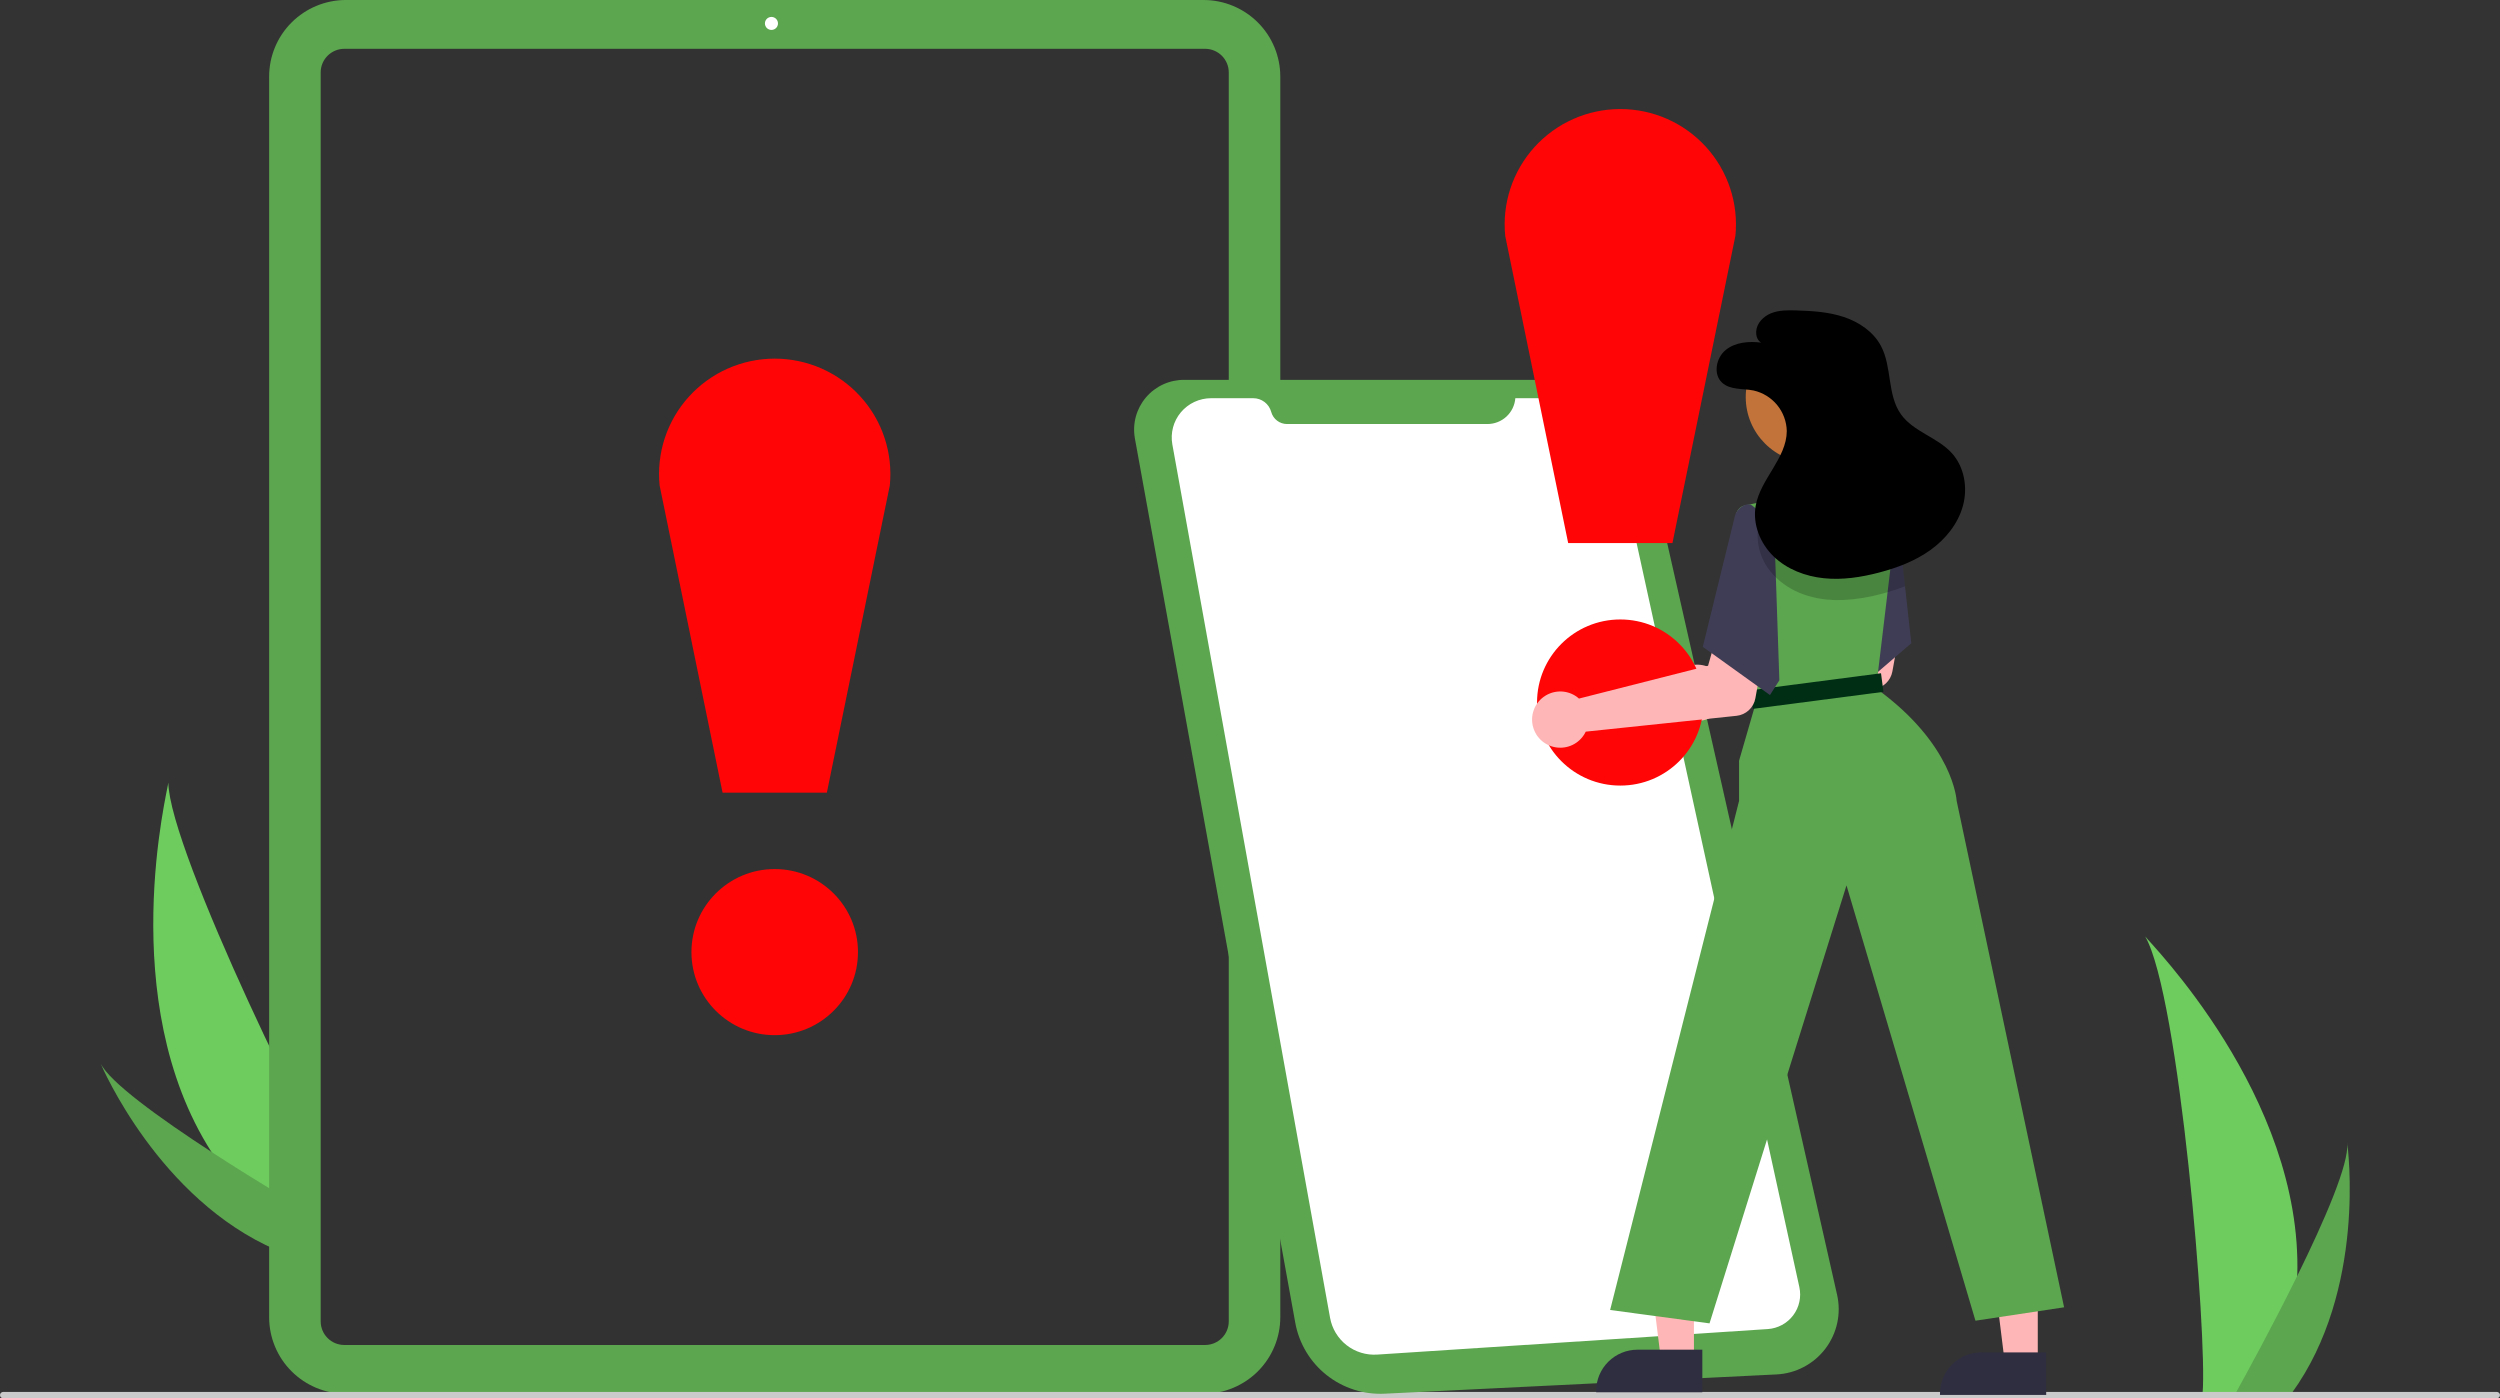 <svg width="177" height="99" viewBox="0 0 177 99" fill="none" xmlns="http://www.w3.org/2000/svg">
<rect x="0" y="0" width="177" height="99" fill="#333333" stroke="none"/>
<g id="undraw_alert_re_j2op 1" clip-path="url(#clip0_2_13187)">
<path id="Path 133" d="M14.97 81.555C16.479 83.941 18.319 86.104 20.433 87.978C20.481 88.022 20.531 88.064 20.581 88.108L25.095 85.432C25.062 85.387 25.025 85.336 24.986 85.28C22.628 82.007 11.982 60.229 11.917 55.407C11.909 55.806 8.086 70.794 14.97 81.555Z" fill="#6ECC5E"/>
<path id="Path 134" d="M19.562 88.495C19.632 88.526 19.703 88.556 19.774 88.585L23.162 86.578C23.109 86.547 23.047 86.511 22.976 86.471C21.817 85.796 18.367 83.766 14.97 81.555C11.32 79.178 7.729 76.595 7.106 75.259C7.236 75.566 11.255 84.909 19.562 88.495Z" fill="#5CA64F"/>
<path id="Path 133_2" d="M162.646 90.334C162.57 93.155 162.096 95.951 161.238 98.64C161.219 98.703 161.198 98.764 161.178 98.826H155.926C155.932 98.77 155.937 98.708 155.943 98.64C156.293 94.625 154.293 70.478 151.879 66.299C152.09 66.638 163.053 77.576 162.646 90.334Z" fill="#6ECC5E"/>
<path id="Path 134_2" d="M162.252 98.64C162.208 98.703 162.162 98.765 162.115 98.826H158.176C158.205 98.773 158.24 98.711 158.28 98.64C158.931 97.469 160.857 93.966 162.645 90.334C164.566 86.432 166.33 82.381 166.182 80.915C166.228 81.246 167.557 91.325 162.252 98.64Z" fill="#5BA64F"/>
<path id="Vector" d="M85.216 98.681H24.484C23.045 98.679 21.665 98.108 20.647 97.093C19.629 96.078 19.057 94.701 19.055 93.265V5.416C19.057 3.98 19.629 2.603 20.647 1.588C21.665 0.573 23.045 0.002 24.484 0H85.216C86.655 0.002 88.035 0.573 89.053 1.588C90.071 2.603 90.643 3.98 90.645 5.415V93.265C90.643 94.701 90.071 96.078 89.053 97.093C88.035 98.108 86.655 98.679 85.216 98.681Z" fill="#5CA64F"/>
<path id="Vector_2" d="M85.322 95.225H24.377C23.934 95.225 23.508 95.049 23.195 94.736C22.881 94.423 22.704 93.999 22.704 93.556V5.125C22.704 4.682 22.881 4.258 23.195 3.945C23.508 3.632 23.934 3.456 24.377 3.455H85.322C85.766 3.456 86.192 3.632 86.505 3.945C86.819 4.258 86.996 4.682 86.996 5.125V93.556C86.996 93.999 86.819 94.423 86.505 94.736C86.192 95.049 85.766 95.225 85.322 95.225Z" fill="#323232"/>
<path id="Vector_3" d="M54.619 2.119C54.874 2.119 55.081 1.913 55.081 1.659C55.081 1.404 54.874 1.198 54.619 1.198C54.364 1.198 54.157 1.404 54.157 1.659C54.157 1.913 54.364 2.119 54.619 2.119Z" fill="white"/>
<path id="Vector_4" d="M176.774 99H0.226C0.166 99 0.109 98.976 0.066 98.934C0.024 98.891 0 98.834 0 98.774C0 98.714 0.024 98.657 0.066 98.614C0.109 98.572 0.166 98.548 0.226 98.548H176.774C176.834 98.548 176.891 98.572 176.934 98.614C176.976 98.657 177 98.714 177 98.774C177 98.834 176.976 98.891 176.934 98.934C176.891 98.976 176.834 99 176.774 99Z" fill="#CACACA"/>
<path id="Vector_5" d="M54.849 73.29C58.106 73.29 60.745 70.657 60.745 67.409C60.745 64.162 58.106 61.529 54.849 61.529C51.593 61.529 48.954 64.162 48.954 67.409C48.954 70.657 51.593 73.29 54.849 73.29Z" fill="#FF0505"/>
<path id="Vector_6" d="M58.541 56.122H51.158L46.702 34.377C46.587 33.241 46.712 32.094 47.069 31.01C47.426 29.926 48.007 28.928 48.775 28.082C49.542 27.235 50.478 26.558 51.524 26.095C52.569 25.631 53.701 25.392 54.845 25.391C55.989 25.39 57.12 25.629 58.167 26.091C59.213 26.553 60.15 27.229 60.918 28.075C61.687 28.92 62.269 29.917 62.627 31.001C62.985 32.085 63.112 33.231 62.999 34.367L58.541 56.122Z" fill="#FF0505"/>
<path id="Vector_7" d="M83.856 26.893H110.838C112.14 26.893 113.403 27.335 114.42 28.146C115.437 28.957 116.147 30.089 116.433 31.356L130.067 91.675C130.216 92.333 130.218 93.015 130.075 93.674C129.931 94.333 129.644 94.953 129.235 95.49C128.826 96.027 128.304 96.468 127.706 96.782C127.108 97.097 126.448 97.277 125.773 97.31L98.035 98.673C96.549 98.746 95.088 98.278 93.924 97.355C92.76 96.433 91.972 95.119 91.707 93.659L83.973 51.013L82.51 42.947L80.351 31.043C80.259 30.533 80.28 30.009 80.414 29.508C80.548 29.008 80.791 28.542 81.126 28.146C81.46 27.75 81.878 27.432 82.35 27.215C82.822 26.999 83.336 26.889 83.856 26.893Z" fill="#5CA64F"/>
<path id="Vector_8" d="M107.286 28.193H110.435C111.34 28.193 112.217 28.502 112.922 29.068C113.626 29.634 114.115 30.423 114.308 31.304L127.395 91.131C127.47 91.475 127.47 91.832 127.394 92.176C127.319 92.521 127.17 92.845 126.957 93.127C126.745 93.408 126.474 93.641 126.163 93.808C125.852 93.976 125.508 94.075 125.156 94.098L97.507 95.905C96.727 95.956 95.956 95.719 95.34 95.239C94.724 94.758 94.307 94.069 94.169 93.302L83.002 31.465C82.93 31.065 82.946 30.654 83.051 30.261C83.155 29.867 83.345 29.502 83.606 29.19C83.868 28.878 84.195 28.627 84.564 28.455C84.934 28.283 85.336 28.193 85.744 28.193H88.732C89.021 28.193 89.302 28.288 89.532 28.464C89.761 28.639 89.927 28.886 90.002 29.164C90.068 29.41 90.214 29.627 90.416 29.782C90.619 29.937 90.867 30.021 91.123 30.021H105.307C105.807 30.021 106.289 29.833 106.656 29.494C107.022 29.155 107.247 28.691 107.286 28.193Z" fill="white"/>
<path id="Vector_9" d="M121.24 47.371C121.328 47.428 121.412 47.492 121.49 47.562L130.63 45.238L131.254 43.039L134.704 43.543L133.98 47.544C133.921 47.867 133.759 48.162 133.518 48.386C133.277 48.609 132.969 48.749 132.642 48.783L121.97 49.904C121.796 50.269 121.515 50.573 121.164 50.775C120.813 50.977 120.408 51.068 120.004 51.035C119.6 51.002 119.215 50.846 118.902 50.59C118.588 50.334 118.36 49.989 118.248 49.6C118.136 49.211 118.145 48.798 118.275 48.415C118.404 48.031 118.647 47.697 118.972 47.455C119.297 47.212 119.688 47.075 120.093 47.06C120.498 47.045 120.898 47.153 121.24 47.371Z" fill="#FFB6B6"/>
<path id="Vector_10" d="M114.718 55.619C117.974 55.619 120.613 52.986 120.613 49.738C120.613 46.491 117.974 43.858 114.718 43.858C111.462 43.858 108.822 46.491 108.822 49.738C108.822 52.986 111.462 55.619 114.718 55.619Z" fill="#FF0505"/>
<path id="Vector_11" d="M118.409 38.451H111.027L106.57 16.706C106.455 15.57 106.581 14.424 106.938 13.339C107.295 12.255 107.876 11.258 108.643 10.411C109.41 9.564 110.347 8.887 111.392 8.424C112.438 7.96 113.569 7.721 114.713 7.72C115.857 7.719 116.989 7.958 118.035 8.42C119.081 8.882 120.018 9.558 120.787 10.404C121.555 11.249 122.137 12.246 122.495 13.33C122.854 14.414 122.98 15.561 122.867 16.696L118.409 38.451Z" fill="#FF0505"/>
<path id="Vector_12" d="M135.321 45.54L132.966 47.566L129.672 50.398L128.217 42.973L128.065 42.201L127.945 41.588L131.283 35.789L134.066 35.948L134.256 35.96L134.26 36.002L134.303 36.39L134.874 41.508L134.887 41.632L135.321 45.54Z" fill="#3F3D56"/>
<path id="Vector_13" d="M119.931 96.318L117.6 96.317L116.49 87.347L119.932 87.347L119.931 96.318Z" fill="#FFB6B6"/>
<path id="Vector_14" d="M120.526 98.572L113.008 98.572V98.477C113.008 97.703 113.316 96.96 113.865 96.413C114.414 95.866 115.158 95.558 115.934 95.558H115.934L120.526 95.558L120.526 98.572Z" fill="#2F2E41"/>
<path id="Vector_15" d="M144.275 96.507L141.943 96.507L140.834 87.537L144.275 87.537L144.275 96.507Z" fill="#FFB6B6"/>
<path id="Vector_16" d="M144.87 98.762L137.351 98.761V98.667C137.351 97.892 137.66 97.15 138.209 96.603C138.757 96.055 139.502 95.748 140.278 95.748H140.278L144.87 95.748L144.87 98.762Z" fill="#2F2E41"/>
<path id="Vector_17" d="M146.138 92.557L139.862 93.505L130.732 62.683L121.034 93.695L113.997 92.747L123.126 56.704V53.858L124.362 49.59L124.233 48.434L123.333 40.355L122.944 36.852L122.918 36.625C122.897 36.435 122.948 36.244 123.06 36.089C123.172 35.934 123.338 35.827 123.526 35.787L126.454 35.173H131.241L134.066 35.949L134.26 36.002L134.347 36.026L134.303 36.391L133.641 41.926L133.605 42.23L132.966 47.566L132.826 48.736C138.341 52.72 138.531 56.704 138.531 56.704L146.138 92.557Z" fill="#5CA64F"/>
<path id="Vector_18" d="M128.269 32.773C130.849 32.773 132.941 30.687 132.941 28.113C132.941 25.54 130.849 23.454 128.269 23.454C125.69 23.454 123.598 25.54 123.598 28.113C123.598 30.687 125.69 32.773 128.269 32.773Z" fill="#C1733A"/>
<path id="Vector_19" d="M133.176 47.666L123.935 48.871L124.108 50.188L133.348 48.982L133.176 47.666Z" fill="#002E15"/>
<path id="Vector_20" d="M111.541 49.268C111.629 49.325 111.713 49.389 111.791 49.459L120.931 47.135L121.554 44.936L125.005 45.44L124.28 49.441C124.222 49.764 124.06 50.059 123.818 50.283C123.577 50.506 123.27 50.646 122.942 50.68L112.271 51.801C112.097 52.166 111.816 52.47 111.464 52.672C111.113 52.874 110.708 52.965 110.304 52.931C109.9 52.898 109.516 52.744 109.202 52.487C108.889 52.231 108.661 51.886 108.549 51.497C108.437 51.108 108.446 50.695 108.575 50.312C108.705 49.928 108.948 49.594 109.273 49.352C109.597 49.109 109.988 48.972 110.394 48.957C110.799 48.942 111.199 49.05 111.541 49.268Z" fill="#FFB6B6"/>
<path id="Vector_21" d="M125.599 36.975L123.982 35.742C123.545 35.576 122.946 36.046 122.841 36.501L120.559 45.796L125.313 49.21L125.979 48.167L125.599 36.975Z" fill="#3F3D56"/>
<g id="Group" opacity="0.2">
<path id="Vector_22" d="M134.874 41.509C134.47 41.668 134.059 41.808 133.641 41.926C133.508 41.966 133.371 42.004 133.236 42.04C132.346 42.286 131.432 42.434 130.509 42.48C130.112 42.497 129.714 42.486 129.319 42.448C128.894 42.405 128.474 42.323 128.065 42.201C128.052 42.197 128.037 42.193 128.023 42.19C127.173 41.949 126.393 41.507 125.751 40.901C125.607 40.762 125.473 40.613 125.349 40.456C124.994 40.022 124.734 39.519 124.584 38.979C124.435 38.439 124.4 37.874 124.482 37.32C124.498 37.22 124.52 37.12 124.547 37.022C124.619 36.755 124.713 36.495 124.83 36.244C124.882 36.127 124.939 36.011 124.999 35.897L127.149 35.173H131.241L134.066 35.949L134.256 35.96L134.26 36.002L134.347 36.026L134.303 36.391L134.874 41.509Z" fill="black"/>
</g>
<path id="Vector_23" d="M124.69 24.256C123.816 24.149 122.858 24.225 122.177 24.781C121.496 25.337 121.276 26.494 121.921 27.091C122.492 27.62 123.384 27.496 124.149 27.646C124.807 27.794 125.397 28.157 125.824 28.678C126.251 29.199 126.49 29.849 126.504 30.521C126.492 32.452 124.635 33.913 124.302 35.814C124.074 37.112 124.623 38.477 125.571 39.394C126.52 40.31 127.824 40.806 129.137 40.94C130.451 41.074 131.779 40.869 133.056 40.532C134.338 40.194 135.6 39.715 136.676 38.941C137.752 38.168 138.634 37.077 138.979 35.8C139.325 34.523 139.077 33.059 138.187 32.078C137.167 30.956 135.472 30.569 134.59 29.336C133.602 27.954 133.968 25.985 133.168 24.486C132.634 23.485 131.623 22.803 130.545 22.443C129.467 22.084 128.316 22.013 127.18 21.978C126.583 21.96 125.968 21.953 125.411 22.171C124.855 22.388 124.366 22.883 124.337 23.478C124.308 24.073 124.69 24.256 124.69 24.256Z" fill="black"/>
</g>
<defs>
<clipPath id="clip0_2_13187">
<rect width="177" height="99" fill="white"/>
</clipPath>
</defs>
</svg>
